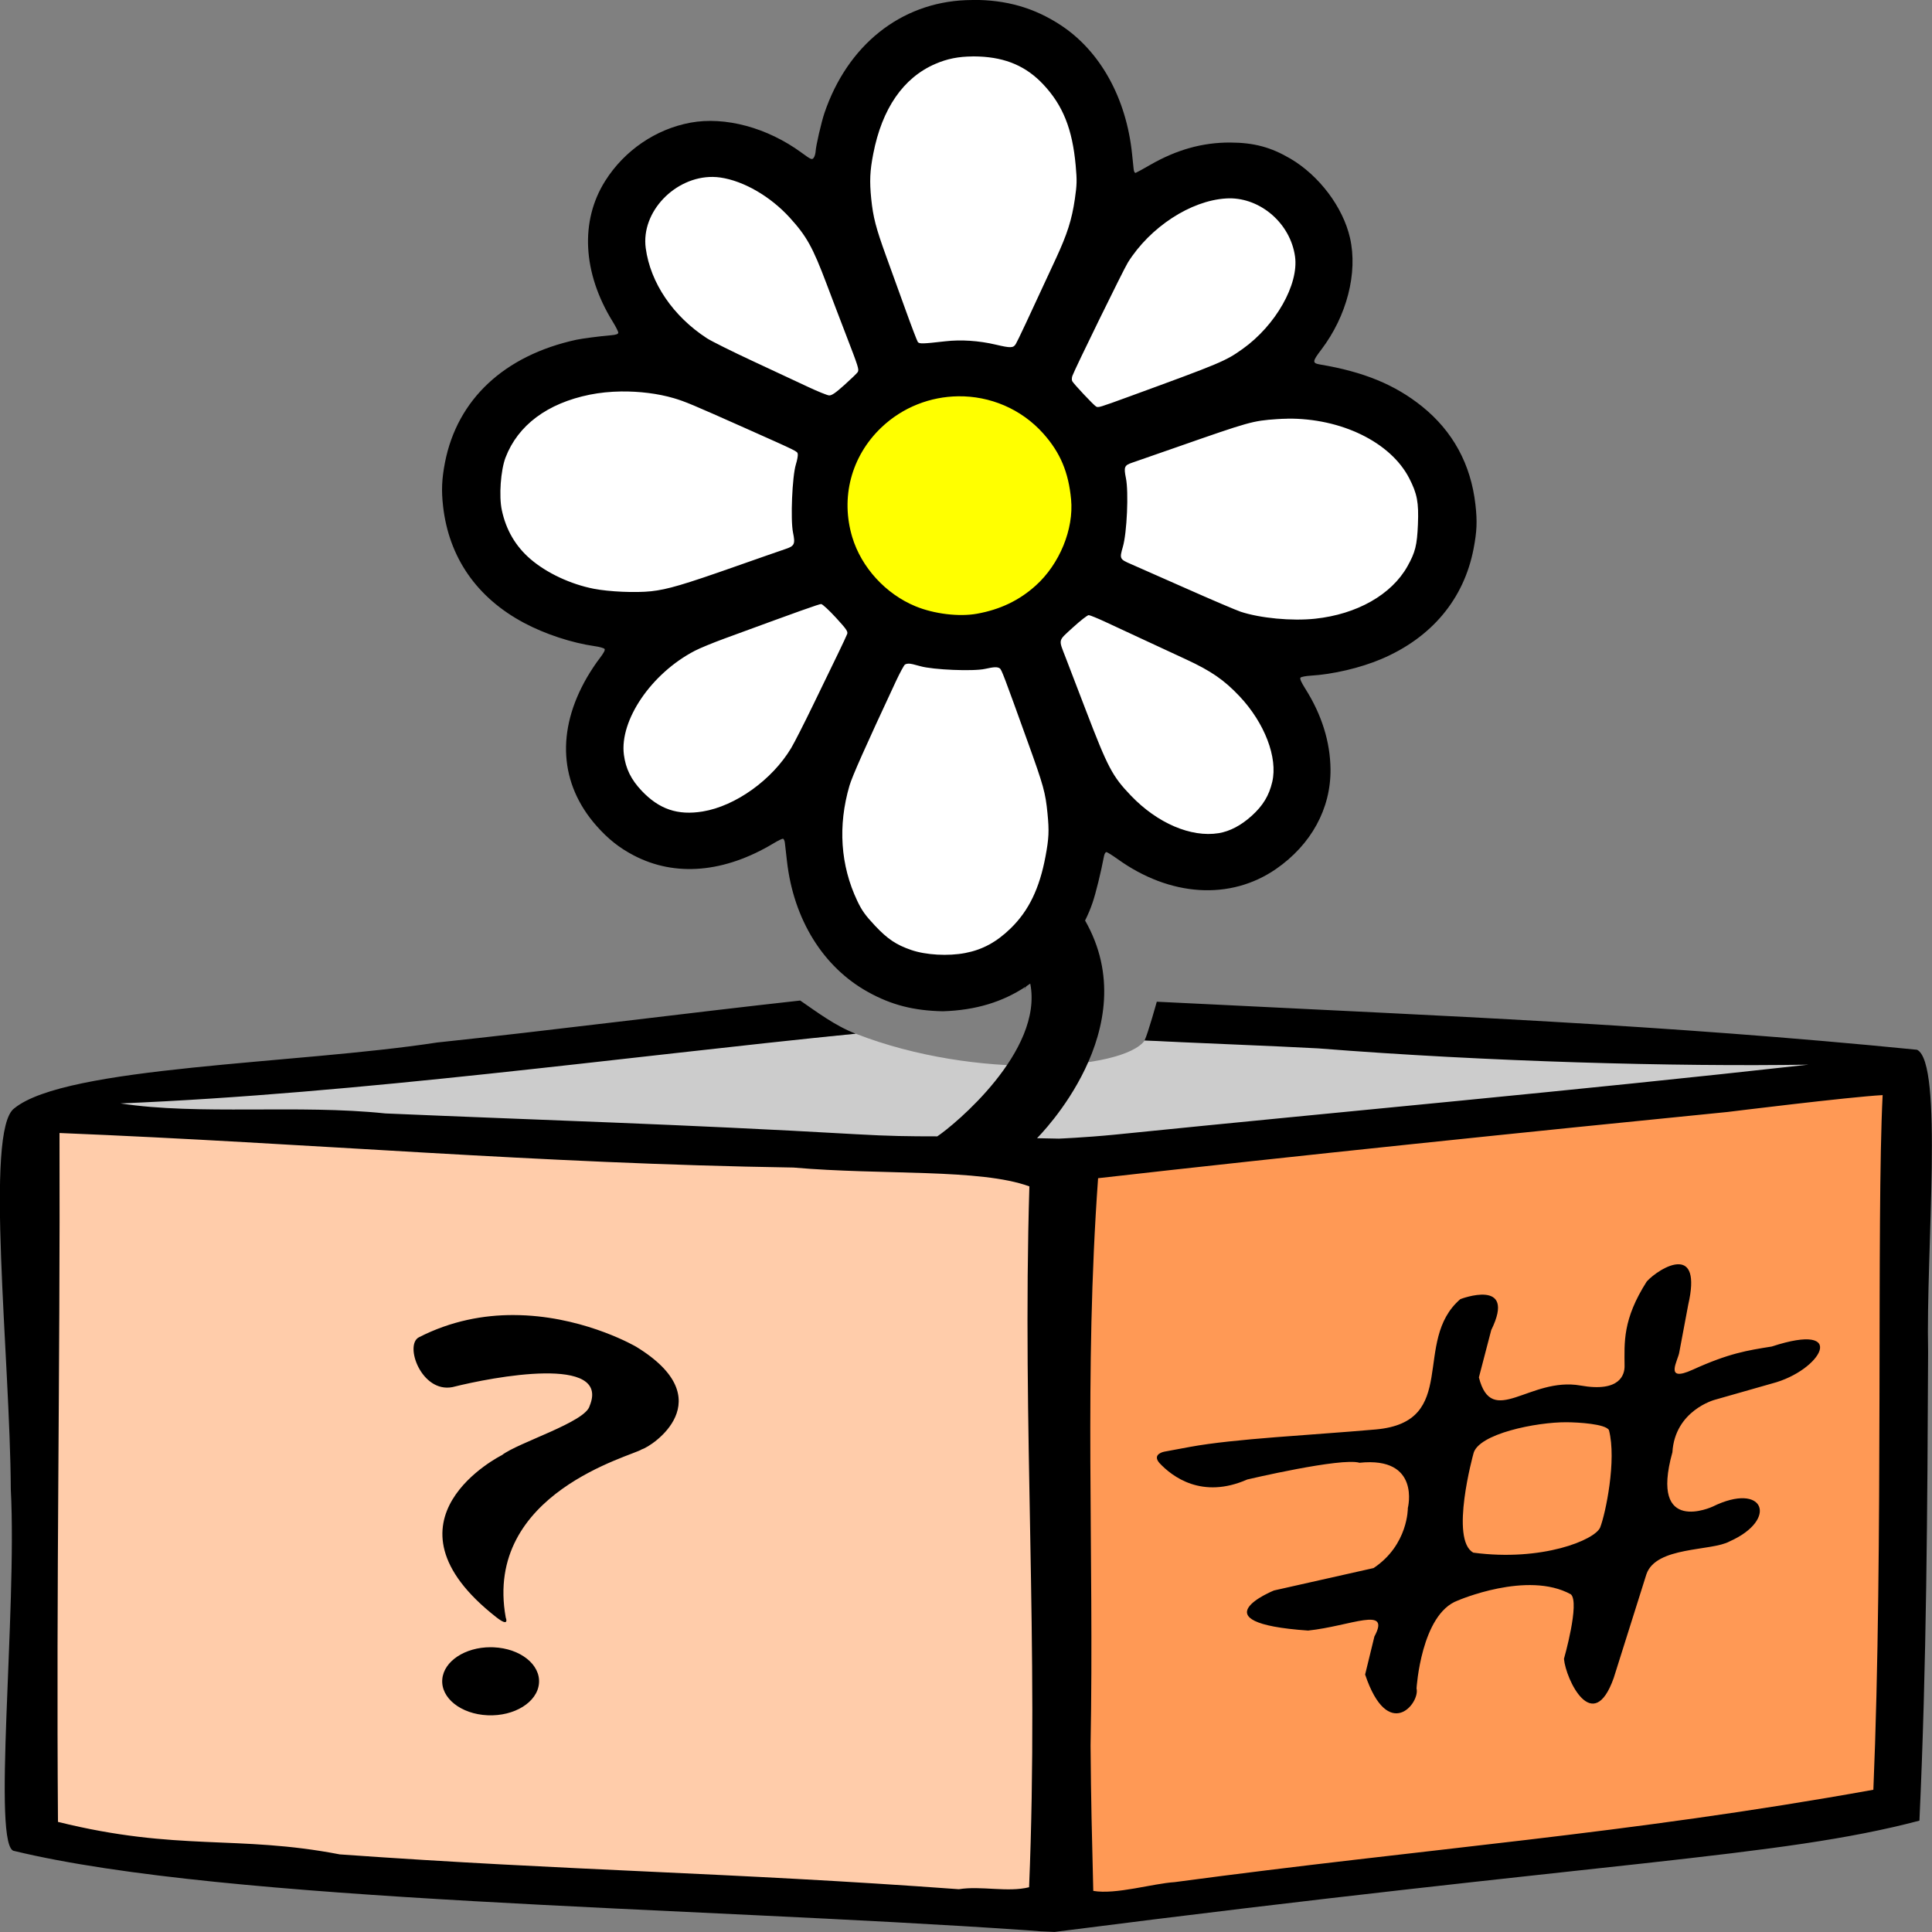 <?xml version="1.0" encoding="UTF-8" standalone="no"?>
<svg
   xmlns:dc="http://purl.org/dc/elements/1.1/"
   xmlns:cc="http://creativecommons.org/ns#"
   xmlns:rdf="http://www.w3.org/1999/02/22-rdf-syntax-ns#"
   xmlns:svg="http://www.w3.org/2000/svg"
   xmlns="http://www.w3.org/2000/svg"
   xmlns:sodipodi="http://sodipodi.sourceforge.net/DTD/sodipodi-0.dtd"
   xmlns:inkscape="http://www.inkscape.org/namespaces/inkscape"
   width="26.458mm"
   height="26.458mm"
   viewBox="0 0 26.458 26.458"
   version="1.1"
   id="svg8"
   sodipodi:docname="bloombox.svg"
   inkscape:version="1.0.2 (e86c8708, 2021-01-15)">
  <rect x="0" y="0" width="26.458" height="26.458" fill="#808080" stroke="none"/>
  <defs
     id="defs2" />
  <sodipodi:namedview
     id="base"
     pagecolor="#ffffff"
     bordercolor="#666666"
     borderopacity="1.0"
     inkscape:pageopacity="0.0"
     inkscape:pageshadow="2"
     inkscape:zoom="2.8000001"
     inkscape:cx="-85.133708"
     inkscape:cy="64.178058"
     inkscape:document-units="mm"
     inkscape:current-layer="layer1"
     inkscape:document-rotation="0"
     showgrid="false"
     inkscape:window-width="2223"
     inkscape:window-height="1189"
     inkscape:window-x="89"
     inkscape:window-y="25"
     inkscape:window-maximized="0"
     showguides="true"
     inkscape:guide-bbox="true"
     fit-margin-top="0"
     fit-margin-left="0"
     fit-margin-right="0"
     fit-margin-bottom="0">
    <sodipodi:guide
       position="-1454.452,-438.779"
       orientation="1,0"
       id="guide1150" />
  </sodipodi:namedview>
  <g
     inkscape:label="Ebene 1"
     inkscape:groupmode="layer"
     id="layer1"
     transform="translate(-261.36,50.435)">
    <path
       id="rect842"
       style="fill:#ffffff;fill-rule:evenodd;stroke-width:1"
       d="M 50.826 1.498 C 47.579 1.344 44.114 4.596 42.738 9.533 C 33.433 4.822 29.979 12.064 33.379 19.115 L 32.273 18.787 C 20.718 21.359 23.832 30.223 32.314 32.852 C 27.56 41.607 34.864 45.273 42.133 42.008 L 41.832 42.924 C 44.113 54.824 53.453 51.571 56.098 42.709 C 64.629 47.807 68.573 40.462 65.455 32.969 L 67.904 33.484 C 79.471 29.922 75.237 21.013 66.162 19.336 C 71.287 11.464 64.306 7.228 56.734 9.795 L 56.955 9.061 C 55.817 3.86 53.392 1.619 50.826 1.498 z "
       transform="matrix(0.265,0,0,0.265,261.36,-50.435)" />
    <circle
       style="fill:#ffff00;fill-rule:evenodd;stroke-width:0.163"
       id="path840"
       cx="274.59"
       cy="-43.537"
       r="1.984" />
    <path
       id="rect989"
       style="fill:#ffccaa;fill-rule:evenodd;stroke-width:0.299"
       d="m 261.831,-35.293 10.385,0.689 2.566,0.104 1.113,0.101 -0.052,10.129 v 0 l -14.058,-0.98 z"
       sodipodi:nodetypes="cccccccc" />
    <path
       id="rect989-4"
       style="fill:#ff9955;fill-rule:evenodd;stroke-width:0.299"
       d="m 275.896,-34.399 11.31,-1.291 0.056,9.908 -11.419,1.512 z"
       sodipodi:nodetypes="ccccc" />
    <path
       id="rect1012"
       style="fill:#cccccc;fill-rule:evenodd;stroke-width:0.265"
       d="m 273.08,-36.278 c 1.654,0.643 3.667,0.497 3.956,0.092 l 10.287,0.321 -11.341,1.354 -13.767,-0.77 z"
       sodipodi:nodetypes="cccccc" />
    <path
       id="path895"
       style="fill:#000000;stroke-width:0.029"
       d="m 274.682,-50.435 c -0.03,2.65e-4 -0.061,9.29e-4 -0.092,0.002 -0.896,0.035 -1.624,0.616 -1.94,1.547 -0.042,0.125 -0.116,0.446 -0.12,0.52 -0.002,0.035 -0.014,0.077 -0.028,0.094 -0.023,0.028 -0.035,0.023 -0.165,-0.072 -0.468,-0.343 -1.046,-0.499 -1.522,-0.411 -0.475,0.088 -0.904,0.381 -1.166,0.796 -0.348,0.55 -0.31,1.262 0.102,1.929 0.042,0.068 0.077,0.137 0.076,0.151 -9.3e-4,0.019 -0.029,0.029 -0.097,0.035 -0.155,0.013 -0.397,0.045 -0.478,0.062 -0.986,0.215 -1.629,0.816 -1.798,1.679 -0.044,0.228 -0.051,0.383 -0.026,0.603 0.08,0.7 0.462,1.251 1.108,1.595 0.289,0.154 0.654,0.274 0.969,0.319 0.065,0.009 0.125,0.026 0.134,0.038 0.011,0.014 -0.011,0.056 -0.068,0.13 -0.047,0.06 -0.124,0.176 -0.172,0.259 -0.424,0.732 -0.378,1.459 0.13,2.034 0.158,0.179 0.312,0.301 0.509,0.404 0.569,0.298 1.245,0.239 1.919,-0.167 0.056,-0.034 0.112,-0.061 0.124,-0.061 0.012,5.04e-4 0.025,0.027 0.028,0.059 0.004,0.032 0.016,0.142 0.028,0.246 0.09,0.8 0.496,1.455 1.112,1.795 0.319,0.177 0.626,0.255 1.023,0.263 0.452,-0.014 0.817,-0.128 1.133,-0.336 -0.006,0.014 -0.012,0.028 -0.019,0.042 l 0.029,-0.048 c 0.018,-0.012 0.036,-0.024 0.054,-0.037 0.183,0.928 -1.045,1.941 -1.273,2.092 -0.397,-5.5e-5 -0.651,-0.003 -1.109,-0.029 -2.424,-0.139 -4.296,-0.192 -6.45,-0.285 -1.188,-0.125 -2.557,0.027 -3.627,-0.137 3.269,-0.135 6.834,-0.631 10.068,-0.955 -0.285,-0.11 -0.527,-0.295 -0.759,-0.454 -1.473,0.162 -3.502,0.42 -4.975,0.575 -1.925,0.296 -5.081,0.322 -5.788,0.901 -0.41,0.294 -0.056,3.426 -0.048,5.218 0.088,1.678 -0.264,4.939 0.05,4.953 2.919,0.705 9.222,0.764 13.863,1.085 l 0.19,0.015 0.191,0.008 c 7.642,-0.979 9.912,-1.015 11.844,-1.524 0.099,-2.139 0.109,-4.28 0.119,-6.42 -0.031,-1.396 0.213,-3.954 -0.151,-4.137 -3.488,-0.347 -6.609,-0.468 -9.608,-0.619 l -0.804,-0.039 c 0,0 -0.12,0.433 -0.167,0.53 0.504,0.028 1.848,0.079 2.377,0.109 2.316,0.183 4.894,0.252 6.714,0.223 -3.29,0.366 -6.207,0.625 -9.504,0.959 -0.411,0.04 -0.762,0.054 -0.762,0.054 l -0.298,-0.006 c 0.03,-0.032 1.505,-1.5 0.658,-2.981 0.041,-0.082 0.076,-0.165 0.103,-0.246 0.044,-0.129 0.114,-0.413 0.156,-0.635 0.006,-0.032 0.021,-0.057 0.033,-0.056 0.012,6.23e-4 0.081,0.044 0.154,0.096 0.719,0.516 1.543,0.567 2.168,0.136 0.482,-0.333 0.753,-0.827 0.747,-1.368 -0.004,-0.373 -0.12,-0.745 -0.343,-1.098 -0.059,-0.093 -0.08,-0.142 -0.068,-0.155 0.01,-0.011 0.072,-0.023 0.137,-0.027 0.307,-0.018 0.682,-0.106 0.968,-0.227 0.689,-0.292 1.132,-0.82 1.265,-1.509 0.046,-0.239 0.052,-0.377 0.026,-0.605 -0.062,-0.553 -0.309,-1.006 -0.731,-1.346 -0.371,-0.298 -0.799,-0.474 -1.395,-0.574 -0.111,-0.019 -0.11,-0.04 0.015,-0.204 0.35,-0.461 0.502,-1.052 0.393,-1.53 -0.096,-0.421 -0.422,-0.854 -0.817,-1.086 -0.268,-0.157 -0.499,-0.219 -0.826,-0.22 -0.377,-0.001 -0.732,0.098 -1.095,0.307 -0.096,0.056 -0.185,0.104 -0.197,0.108 -0.013,0.004 -0.024,-0.016 -0.028,-0.052 -0.003,-0.033 -0.013,-0.124 -0.021,-0.202 -0.078,-0.768 -0.436,-1.414 -0.98,-1.77 -0.362,-0.237 -0.747,-0.347 -1.204,-0.344 z m -0.002,0.772 c 0.028,-3.5e-5 0.056,5.33e-4 0.086,0.002 0.372,0.015 0.649,0.135 0.881,0.382 0.269,0.286 0.399,0.611 0.444,1.109 0.019,0.208 0.017,0.265 -0.011,0.459 -0.042,0.286 -0.103,0.479 -0.262,0.822 -0.382,0.826 -0.52,1.12 -0.546,1.163 -0.034,0.058 -0.069,0.059 -0.274,0.011 -0.233,-0.055 -0.478,-0.071 -0.694,-0.046 -0.307,0.035 -0.355,0.037 -0.375,0.009 -0.01,-0.014 -0.086,-0.212 -0.168,-0.44 -0.083,-0.228 -0.203,-0.562 -0.268,-0.741 -0.138,-0.382 -0.176,-0.527 -0.202,-0.781 -0.024,-0.24 -0.018,-0.38 0.028,-0.615 0.12,-0.619 0.411,-1.041 0.848,-1.23 0.163,-0.071 0.319,-0.102 0.513,-0.103 z m -3.558,1.651 c 0.034,3.97e-4 0.069,0.003 0.103,0.008 0.318,0.046 0.684,0.257 0.95,0.549 0.231,0.254 0.314,0.403 0.504,0.906 0.069,0.184 0.189,0.497 0.265,0.695 0.173,0.449 0.183,0.48 0.162,0.515 -0.009,0.015 -0.091,0.094 -0.181,0.175 -0.125,0.112 -0.175,0.146 -0.211,0.144 -0.026,-0.002 -0.155,-0.054 -0.287,-0.116 -0.132,-0.062 -0.472,-0.221 -0.756,-0.353 -0.284,-0.132 -0.567,-0.273 -0.629,-0.313 -0.463,-0.3 -0.775,-0.758 -0.839,-1.235 -0.067,-0.5 0.405,-0.981 0.919,-0.975 z m 7.068,0.293 c 0.438,-0.005 0.842,0.347 0.905,0.797 0.053,0.382 -0.265,0.943 -0.717,1.265 -0.234,0.167 -0.293,0.192 -1.555,0.653 -0.411,0.15 -0.423,0.154 -0.453,0.136 -0.035,-0.021 -0.308,-0.311 -0.326,-0.347 -0.008,-0.015 -0.007,-0.048 0.002,-0.073 0.032,-0.091 0.702,-1.46 0.76,-1.552 0.303,-0.484 0.859,-0.847 1.342,-0.877 0.014,-9.26e-4 0.028,-0.001 0.042,-0.002 z m -8.324,2.645 c 0.248,-0.003 0.504,0.028 0.722,0.092 0.155,0.046 0.246,0.084 0.998,0.419 0.713,0.318 0.69,0.307 0.699,0.345 0.004,0.019 -0.007,0.084 -0.026,0.144 -0.05,0.164 -0.075,0.755 -0.039,0.932 0.033,0.16 0.021,0.185 -0.11,0.228 -0.053,0.018 -0.354,0.122 -0.668,0.233 -0.718,0.253 -0.943,0.319 -1.164,0.343 -0.216,0.023 -0.575,0.007 -0.786,-0.034 -0.318,-0.062 -0.646,-0.216 -0.868,-0.407 -0.204,-0.176 -0.334,-0.398 -0.392,-0.671 -0.041,-0.191 -0.015,-0.545 0.051,-0.719 0.17,-0.443 0.572,-0.743 1.153,-0.861 0.135,-0.027 0.281,-0.042 0.431,-0.044 z m 4.617,0.066 c 0.43,-0.005 0.86,0.168 1.167,0.513 0.23,0.259 0.343,0.526 0.378,0.898 0.039,0.407 -0.157,0.887 -0.484,1.181 -0.226,0.204 -0.488,0.329 -0.806,0.386 -0.244,0.044 -0.585,0.003 -0.84,-0.102 -0.408,-0.168 -0.741,-0.532 -0.866,-0.945 -0.164,-0.543 -0.015,-1.108 0.395,-1.501 0.296,-0.283 0.676,-0.425 1.055,-0.43 z m 4.509,0.306 c 0.733,-0.007 1.411,0.32 1.667,0.817 0.109,0.212 0.131,0.33 0.119,0.629 -0.012,0.29 -0.036,0.384 -0.144,0.577 -0.218,0.388 -0.691,0.656 -1.264,0.717 -0.32,0.034 -0.751,-0.007 -1.021,-0.096 -0.059,-0.02 -0.396,-0.163 -0.749,-0.32 -0.353,-0.156 -0.691,-0.306 -0.752,-0.332 -0.155,-0.067 -0.158,-0.073 -0.111,-0.236 0.056,-0.192 0.081,-0.752 0.042,-0.941 -0.031,-0.154 -0.022,-0.176 0.089,-0.213 0.044,-0.015 0.321,-0.111 0.615,-0.214 0.987,-0.345 1.03,-0.358 1.361,-0.381 0.049,-0.004 0.098,-0.005 0.147,-0.006 z m -6.385,2.54 c 0.017,7e-4 0.107,0.084 0.2,0.185 0.144,0.157 0.167,0.19 0.155,0.224 -0.008,0.022 -0.066,0.146 -0.129,0.276 -0.063,0.129 -0.215,0.443 -0.338,0.697 -0.123,0.254 -0.258,0.519 -0.3,0.589 -0.261,0.436 -0.762,0.795 -1.212,0.869 -0.342,0.056 -0.596,-0.03 -0.837,-0.285 -0.144,-0.153 -0.217,-0.301 -0.242,-0.492 -0.061,-0.472 0.376,-1.114 0.97,-1.423 0.066,-0.035 0.249,-0.11 0.407,-0.168 1.032,-0.379 1.298,-0.474 1.326,-0.473 z m 3.663,0.151 c 0.017,7e-4 0.118,0.042 0.224,0.091 0.106,0.049 0.349,0.162 0.54,0.251 0.191,0.089 0.447,0.207 0.569,0.264 0.343,0.159 0.52,0.281 0.731,0.504 0.346,0.367 0.527,0.842 0.449,1.174 -0.044,0.188 -0.128,0.326 -0.281,0.464 -0.147,0.133 -0.3,0.213 -0.453,0.238 -0.378,0.061 -0.839,-0.136 -1.201,-0.514 -0.255,-0.266 -0.316,-0.383 -0.617,-1.168 -0.118,-0.308 -0.243,-0.633 -0.277,-0.722 -0.1,-0.26 -0.109,-0.222 0.1,-0.414 0.102,-0.093 0.199,-0.169 0.216,-0.168 z m -2.469,0.664 c 0.031,-2.1e-4 0.077,0.011 0.162,0.035 0.174,0.05 0.728,0.073 0.887,0.037 0.125,-0.028 0.169,-0.029 0.202,-0.007 0.024,0.016 0.058,0.105 0.385,1.014 0.215,0.596 0.24,0.687 0.268,0.971 0.024,0.24 0.019,0.344 -0.027,0.589 -0.082,0.44 -0.23,0.746 -0.478,0.987 -0.193,0.188 -0.386,0.292 -0.621,0.337 -0.235,0.045 -0.538,0.028 -0.739,-0.041 -0.207,-0.071 -0.326,-0.151 -0.498,-0.334 -0.133,-0.142 -0.18,-0.208 -0.242,-0.339 -0.231,-0.487 -0.267,-1.029 -0.107,-1.577 0.038,-0.129 0.21,-0.517 0.636,-1.43 0.056,-0.119 0.112,-0.223 0.125,-0.23 0.013,-0.007 0.026,-0.011 0.045,-0.011 z m 13.341,5.91 c -0.086,1.694 0.013,6.199 -0.127,9.512 -3.397,0.612 -6.109,0.801 -9.568,1.265 -0.301,0.019 -0.808,0.174 -1.115,0.12 -0.019,-0.78 -0.031,-1.21 -0.037,-1.99 0.05,-2.706 -0.092,-5.065 0.103,-7.77 2.591,-0.295 6.023,-0.649 8.621,-0.907 0,0 1.662,-0.206 2.123,-0.231 z m -24.968,0.518 c 3.489,0.142 6.523,0.418 10.052,0.473 1.227,0.107 2.556,0.012 3.231,0.258 -0.1,3.309 0.133,6.287 -0.004,9.598 -0.291,0.073 -0.659,-0.022 -0.962,0.027 -3.18,-0.233 -5.298,-0.25 -8.478,-0.477 -1.403,-0.271 -2.212,-0.037 -3.859,-0.445 -0.025,-3.311 0.031,-6.123 0.021,-9.434 z m 22.181,1.798 c -0.151,-0.008 -0.363,0.146 -0.443,0.235 -0.333,0.522 -0.306,0.835 -0.304,1.16 6.7e-4,0.106 -0.053,0.364 -0.605,0.265 -0.697,-0.122 -1.211,0.592 -1.39,-0.111 l 0.169,-0.648 c 0.355,-0.723 -0.423,-0.424 -0.423,-0.424 -0.669,0.576 4.6e-4,1.683 -1.16,1.785 -0.884,0.078 -1.933,0.126 -2.544,0.239 l -0.35,0.065 c 0,0 -0.173,0.031 -0.068,0.154 0.176,0.189 0.584,0.5 1.204,0.227 0,0 1.288,-0.304 1.537,-0.229 0.843,-0.089 0.662,0.62 0.662,0.62 0,0 0.007,0.504 -0.469,0.822 l -1.365,0.307 c 0,0 -1.086,0.441 0.468,0.549 0.585,-0.062 1.138,-0.343 0.908,0.081 l -0.127,0.521 c 0.315,0.936 0.755,0.392 0.704,0.19 0,0 0.062,-1.018 0.564,-1.203 0,0 0.955,-0.414 1.55,-0.085 0.125,0.115 -0.095,0.883 -0.095,0.883 0.025,0.282 0.397,1.062 0.681,0.263 l 0.448,-1.421 c 0.131,-0.385 0.891,-0.313 1.139,-0.45 0.674,-0.299 0.476,-0.825 -0.233,-0.476 0,0 -0.869,0.402 -0.55,-0.745 0.035,-0.573 0.579,-0.718 0.579,-0.718 l 0.786,-0.224 c 0.674,-0.175 1.06,-0.855 -0.004,-0.506 -0.337,0.054 -0.584,0.091 -1.084,0.318 -0.402,0.183 -0.195,-0.133 -0.182,-0.243 0.064,-0.335 0.122,-0.649 0.122,-0.649 0.095,-0.413 0.009,-0.546 -0.124,-0.552 z m -15.963,0.695 c -0.406,-9.8e-4 -0.852,0.078 -1.294,0.304 -0.205,0.103 0.033,0.765 0.458,0.683 0.558,-0.141 2.169,-0.445 1.879,0.257 -0.055,0.222 -0.981,0.502 -1.201,0.674 0,0 -1.784,0.886 -0.075,2.222 0.186,0.145 0.127,0.003 0.127,0.003 -0.31,-1.712 1.748,-2.216 1.863,-2.304 0.137,-0.038 1.111,-0.679 -0.077,-1.405 0,0 -0.647,-0.381 -1.508,-0.429 -0.056,-0.003 -0.114,-0.005 -0.172,-0.005 z m 14.423,1.468 h 7e-5 c 0.161,0.001 0.533,0.023 0.579,0.108 0.107,0.409 -0.046,1.142 -0.12,1.332 -0.07,0.172 -0.797,0.471 -1.737,0.346 -0.326,-0.176 0,-1.352 0,-1.352 0.058,-0.276 0.867,-0.437 1.278,-0.434 z m -14.736,3.081 c -0.351,-3.5e-5 -0.641,0.192 -0.662,0.438 -0.023,0.257 0.255,0.478 0.621,0.494 0.366,0.016 0.681,-0.179 0.703,-0.437 0.023,-0.257 -0.255,-0.478 -0.621,-0.494 -9.1e-4,-3.4e-5 -0.002,-3.2e-5 -0.003,-7e-5 -0.013,-5.29e-4 -0.026,-8.19e-4 -0.038,-8.19e-4 z"
       sodipodi:nodetypes="cccccssssccscccscccscsccccccccccccccccccccccccccccccccccccccsccscsccsscccssscssccccccscssccscsscccssscssssscccsscssccccssccscsssssscssscssssscsssccscsscsssssscssscscsscscscscscssscsccccsssccssscscccccccccccscccccccscccccccscsccccccccccccccccccccsccssccccscccsscsccccsccccccccccsccccccccc"
       inkscape:export-xdpi="96"
       inkscape:export-ydpi="96" />
  </g>
</svg>
